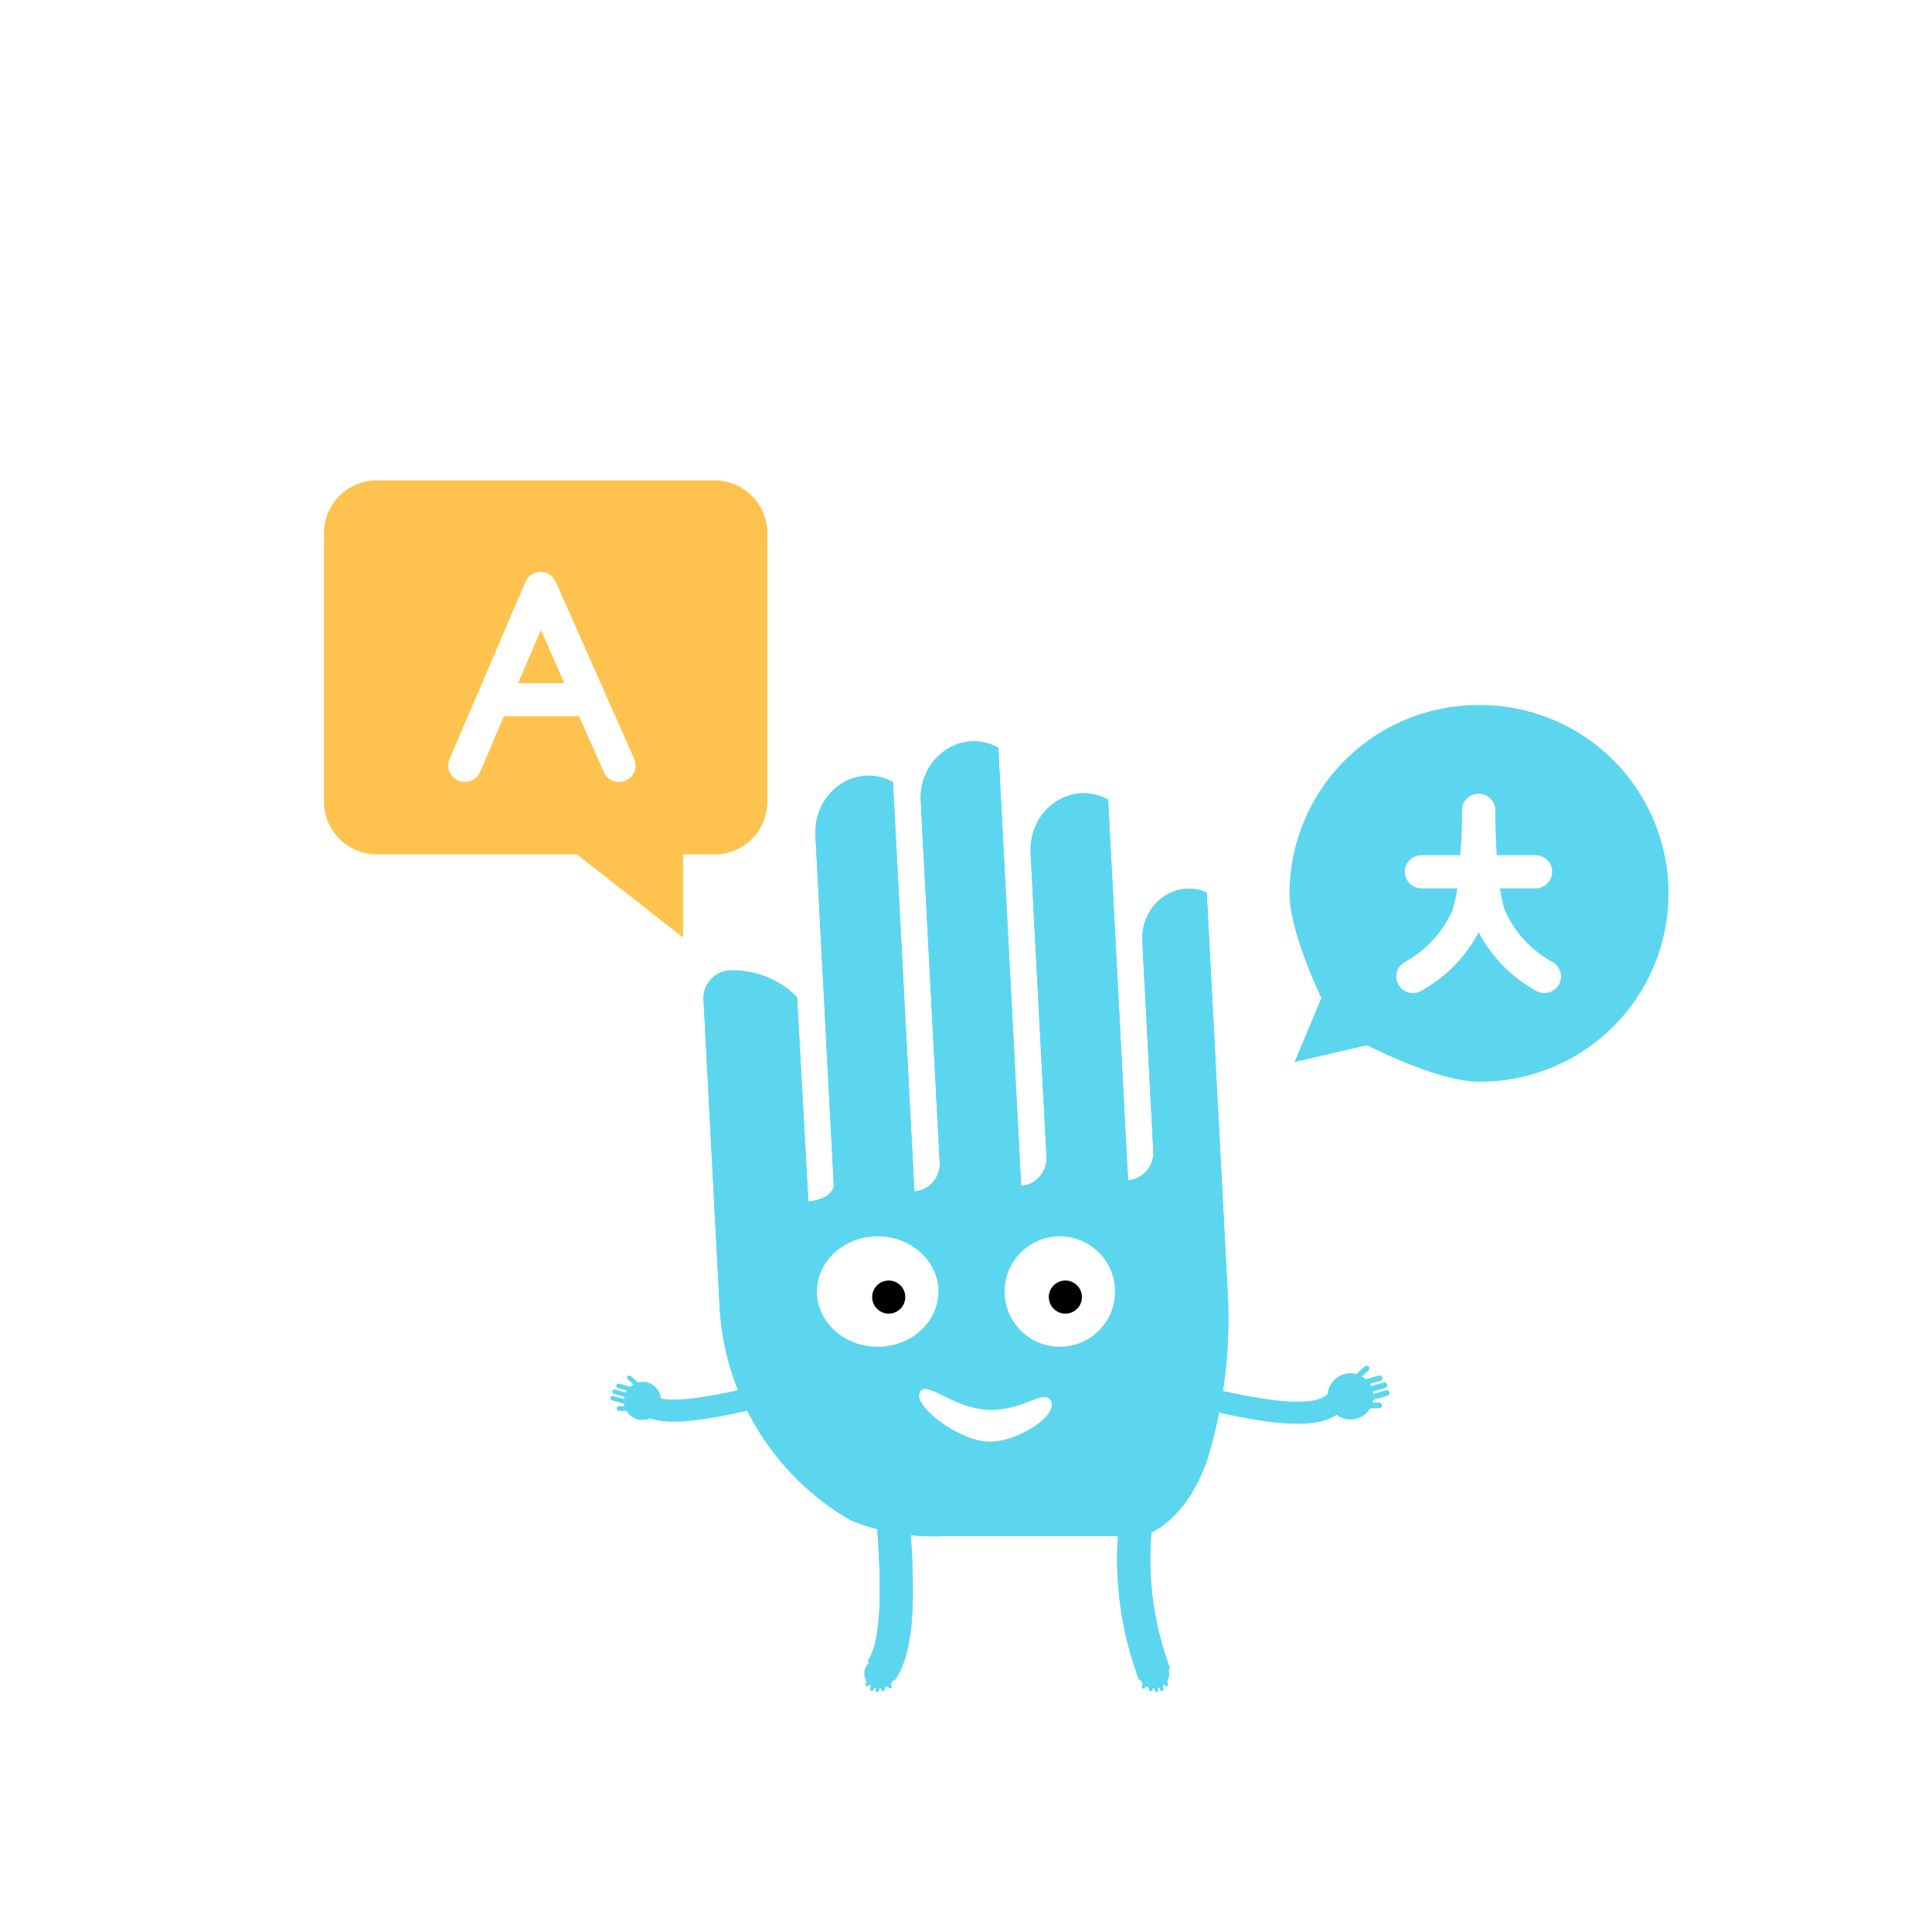 <svg xmlns="http://www.w3.org/2000/svg" xmlns:xlink="http://www.w3.org/1999/xlink" width="175" height="174" viewBox="0 0 175 174">
  <defs>
    <filter id="Rectangle_57" x="0" y="0" width="175" height="174" filterUnits="userSpaceOnUse">
      <feOffset input="SourceAlpha"/>
      <feGaussianBlur stdDeviation="7" result="blur"/>
      <feFlood flood-opacity="0.078"/>
      <feComposite operator="in" in2="blur"/>
      <feComposite in="SourceGraphic"/>
    </filter>
  </defs>
  <g id="Groupe_1640" data-name="Groupe 1640" transform="translate(-234 -1040)">
    <g transform="matrix(1, 0, 0, 1, 234, 1040)" filter="url(#Rectangle_57)">
      <rect id="Rectangle_57-2" data-name="Rectangle 57" width="133" height="132" rx="31" transform="translate(21 21)" fill="#fff"/>
    </g>
    <path id="Tracé_83" data-name="Tracé 83" d="M4.8,0H35.363a4.791,4.791,0,0,1,4.8,4.779V29.106a4.791,4.791,0,0,1-4.8,4.779H32.526v7.529l-9.618-7.529H4.8A4.791,4.791,0,0,1,0,29.106V4.779A4.791,4.791,0,0,1,4.8,0Z" transform="translate(263.346 1083.515)" fill="#fec34f"/>
    <path id="Tracé_84" data-name="Tracé 84" d="M8519.234,684.582l6.86-16.024,7.1,16.024" transform="translate(-8243.126 424.756)" fill="none" stroke="#fff" stroke-linecap="round" stroke-linejoin="round" stroke-width="3"/>
    <path id="Tracé_85" data-name="Tracé 85" d="M8523.949,691.726h7.476" transform="translate(-8244.882 411.653)" fill="none" stroke="#fff" stroke-linecap="round" stroke-width="3"/>
    <g id="Groupe_35" data-name="Groupe 35" transform="translate(350.802 1103.871)">
      <path id="Tracé_86" data-name="Tracé 86" d="M17.142,0a17.058,17.058,0,1,1,0,34.115c-3.74,0-10.116-3.3-10.116-3.3L.458,32.341l2.43-5.805S0,20.6,0,17.058A17.1,17.1,0,0,1,17.142,0Z" fill="#5cd6ef"/>
      <g id="Groupe_34" data-name="Groupe 34" transform="translate(11.179 9.544)">
        <path id="Tracé_87" data-name="Tracé 87" d="M8482,621.739s-.023,2.04.174,4.759a19.94,19.94,0,0,0,.762,4.77,11.427,11.427,0,0,0,5.01,5.514" transform="translate(-8476.035 -621.739)" fill="none" stroke="#fff" stroke-linecap="round" stroke-width="3"/>
        <path id="Tracé_88" data-name="Tracé 88" d="M8487.941,621.739s.024,2.04-.174,4.759a19.792,19.792,0,0,1-.761,4.77,11.431,11.431,0,0,1-5.011,5.514" transform="translate(-8481.996 -621.739)" fill="none" stroke="#fff" stroke-linecap="round" stroke-width="3"/>
        <path id="Tracé_89" data-name="Tracé 89" d="M8521.053,691.726H8531.4" transform="translate(-8520.286 -686.168)" fill="none" stroke="#fff" stroke-linecap="round" stroke-width="3"/>
      </g>
    </g>
    <g id="Groupe_1353" data-name="Groupe 1353" transform="translate(-877.304 859.498)">
      <path id="Tracé_1075" data-name="Tracé 1075" d="M46.024,50.513v-27.4A23.849,23.849,0,0,0,35.148,2.786a20.389,20.389,0,0,0-8.5-1.854L8.874,0S5.139.626,2.7,6.443A43.486,43.486,0,0,0,0,21.808V57.9c2.811,1.44,6.056-.782,6.056-4.126V34.855a2.521,2.521,0,0,1,2.422-2.61V66.777c3.2,1.992,7.267-.485,7.267-4.521v-27.4a2.521,2.521,0,0,1,2.422-2.61c.015,0,0-.812,0,39.75,3.232,2.011,7.267-.515,7.267-4.521V34.856a2.521,2.521,0,0,1,2.422-2.61v37.14c3.2,1.992,7.267-.485,7.267-4.521V33.074a1.79,1.79,0,0,1,.807-.887A4.457,4.457,0,0,1,37.5,31.86l.049,18.521A8.168,8.168,0,0,0,43.6,53.122,2.519,2.519,0,0,0,46.024,50.513Z" transform="translate(1223.638 319.183) rotate(177)" fill="#5cd6ef"/>
      <path id="Tracé_1076" data-name="Tracé 1076" d="M108.745,129.12a29.746,29.746,0,0,0,1.7,13.869" transform="translate(1105.446 189.186)" fill="none" stroke="#5cd6ef" stroke-miterlimit="10" stroke-width="3"/>
      <path id="Tracé_1077" data-name="Tracé 1077" d="M76.274,131.46c.418,5.774.418,10.787-1.164,12.93" transform="translate(1115.987 187.488)" fill="none" stroke="#5cd6ef" stroke-miterlimit="10" stroke-width="3"/>
      <circle id="Ellipse_302" data-name="Ellipse 302" cx="5" cy="5" r="5" transform="translate(1202.304 292.502)" fill="#fff"/>
      <ellipse id="Ellipse_303" data-name="Ellipse 303" cx="5.5" cy="5" rx="5.5" ry="5" transform="translate(1185.304 292.502)" fill="#fff"/>
      <circle id="Ellipse_304" data-name="Ellipse 304" cx="1.5" cy="1.5" r="1.5" transform="translate(1190.304 296.502)"/>
      <ellipse id="Ellipse_305" data-name="Ellipse 305" cx="1" cy="1.5" rx="1" ry="1.5" transform="translate(1206.304 296.502)"/>
      <path id="Tracé_1082" data-name="Tracé 1082" d="M3097.4,691.719c.725-.507,2.991,1.62,5.856,1.81s4.9-1.617,5.608-1.051c1.464,1.17-2.742,4.113-5.608,3.923S3095.993,692.7,3097.4,691.719Z" transform="translate(-1902.575 -385.312)" fill="#fff"/>
      <path id="Tracé_1075-2" data-name="Tracé 1075" d="M46.024,50.513v-27.4A23.849,23.849,0,0,0,35.148,2.786a20.389,20.389,0,0,0-8.5-1.854L8.874,0S5.139.626,2.7,6.443A43.486,43.486,0,0,0,0,21.808V57.9c2.811,1.44,6.056-.782,6.056-4.126V34.855a2.521,2.521,0,0,1,2.422-2.61V66.777c3.2,1.992,7.267-.485,7.267-4.521v-27.4a2.521,2.521,0,0,1,2.422-2.61c.015,0,0-.812,0,39.75,3.232,2.011,7.267-.515,7.267-4.521V34.856a2.521,2.521,0,0,1,2.422-2.61v37.14c3.2,1.992,7.267-.485,7.267-4.521V33.074a1.79,1.79,0,0,1,.807-.887A4.457,4.457,0,0,1,37.5,31.86l.049,18.521A8.168,8.168,0,0,0,43.6,53.122,2.519,2.519,0,0,0,46.024,50.513Z" transform="translate(1223.638 319.183) rotate(177)" fill="#5cd6ef"/>
      <path id="Tracé_1076-2" data-name="Tracé 1076" d="M108.745,129.12a29.746,29.746,0,0,0,1.7,13.869" transform="translate(1105.446 189.186)" fill="none" stroke="#5cd6ef" stroke-miterlimit="10" stroke-width="3"/>
      <path id="Tracé_1077-2" data-name="Tracé 1077" d="M76.274,131.46c.418,5.774.418,10.787-1.164,12.93" transform="translate(1115.987 187.488)" fill="none" stroke="#5cd6ef" stroke-miterlimit="10" stroke-width="3"/>
      <circle id="Ellipse_306" data-name="Ellipse 306" cx="5" cy="5" r="5" transform="translate(1202.304 292.502)" fill="#fff"/>
      <ellipse id="Ellipse_307" data-name="Ellipse 307" cx="5.5" cy="5" rx="5.5" ry="5" transform="translate(1185.304 292.502)" fill="#fff"/>
      <circle id="Ellipse_308" data-name="Ellipse 308" cx="1.5" cy="1.5" r="1.5" transform="translate(1190.304 296.502)"/>
      <path id="Tracé_1083" data-name="Tracé 1083" d="M3097.4,691.719c.725-.507,2.991,1.62,5.856,1.81s4.9-1.617,5.608-1.051c1.464,1.17-2.742,4.113-5.608,3.923S3095.993,692.7,3097.4,691.719Z" transform="translate(-1902.575 -385.312)" fill="#fff"/>
      <path id="Tracé_1095" data-name="Tracé 1095" d="M129.055,101.25c-1.174.607-.809,3.066-12.055.389" transform="translate(1103.92 205.619)" fill="none" stroke="#5cd6ef" stroke-miterlimit="10" stroke-width="2"/>
      <path id="Union_44" data-name="Union 44" d="M1.958,5.3V4.133A2.1,2.1,0,0,1,1.713,4.1V5.3a.244.244,0,1,1-.489,0V3.954a2.077,2.077,0,0,1-.252-.135L.817,4.4A.245.245,0,1,1,.345,4.27l.212-.793A2.066,2.066,0,0,1,2.08,0,2.074,2.074,0,0,1,4.16,2.068a2.049,2.049,0,0,1-.294,1.06l.41.837c.09.184.065.381-.057.44s-.293-.043-.383-.228l-.306-.626a2.087,2.087,0,0,1-.349.272V5.059a.244.244,0,1,1-.489,0V4.045a2.075,2.075,0,0,1-.245.059V5.3a.245.245,0,1,1-.49,0Z" transform="translate(1232.213 309.569) rotate(-106)" fill="#5cd6ef"/>
      <path id="Union_45" data-name="Union 45" d="M1.958,5.3V4.133A2.1,2.1,0,0,1,1.713,4.1V5.3a.244.244,0,1,1-.489,0V3.954a2.077,2.077,0,0,1-.252-.135L.817,4.4A.245.245,0,1,1,.345,4.27l.212-.793A2.066,2.066,0,0,1,2.08,0,2.074,2.074,0,0,1,4.16,2.068a2.049,2.049,0,0,1-.294,1.06l.41.837c.09.184.065.381-.057.44s-.293-.043-.383-.228l-.306-.626a2.087,2.087,0,0,1-.349.272V5.059a.244.244,0,1,1-.489,0V4.045a2.075,2.075,0,0,1-.245.059V5.3a.245.245,0,1,1-.49,0Z" transform="translate(1232.213 309.569) rotate(-106)" fill="#5cd6ef"/>
      <path id="Tracé_1101" data-name="Tracé 1101" d="M3.32,92.25c.984.509.678,2.569,10.1.326" transform="translate(1165.57 214.687)" fill="none" stroke="#5cd6ef" stroke-miterlimit="10" stroke-width="2"/>
      <path id="Union_47" data-name="Union 47" d="M0,2.915A1.722,1.722,0,0,1,.467,1.735L.289,1.07a.2.2,0,1,1,.4-.106l.129.484a1.742,1.742,0,0,1,.211-.113V.205a.205.205,0,0,1,.41,0v1a1.756,1.756,0,0,1,.2-.024V.205a.205.205,0,1,1,.41,0v1a1.739,1.739,0,0,1,.2.049V.41a.205.205,0,1,1,.41,0V1.444a1.749,1.749,0,0,1,.292.228l.257-.525c.075-.155.219-.24.32-.191s.123.214.048.369l-.343.7a1.718,1.718,0,0,1,.246.888A1.742,1.742,0,0,1,0,2.915Z" transform="translate(1166.258 308.288) rotate(-74)" fill="#5cd6ef"/>
      <path id="Union_52" data-name="Union 52" d="M1.3,2.914V2.751a1.394,1.394,0,0,1-.163-.019v.182a.163.163,0,0,1-.326,0V2.631a1.385,1.385,0,0,1-.162-.086V2.59a.163.163,0,1,1-.326,0V2.265A1.366,1.366,0,0,1,0,1.377a1.385,1.385,0,0,1,2.769,0,1.363,1.363,0,0,1-.2.7l.123.251a.163.163,0,0,1-.292.142L2.35,2.363a1.39,1.39,0,0,1-.232.181v.208a.163.163,0,0,1-.326,0v-.06a1.383,1.383,0,0,1-.163.039v.183a.163.163,0,0,1-.326,0Z" transform="translate(1189.881 330.471) rotate(11)" fill="#5cd6ef"/>
      <path id="Union_53" data-name="Union 53" d="M0,1.7A1.366,1.366,0,0,1,.327.812V.487a.163.163,0,0,1,.326,0V.532A1.384,1.384,0,0,1,.815.446V.163a.163.163,0,1,1,.326,0V.345A1.394,1.394,0,0,1,1.3.326V.163a.163.163,0,0,1,.326,0V.345a1.383,1.383,0,0,1,.163.039V.325a.163.163,0,0,1,.326,0V.533A1.39,1.39,0,0,1,2.35.714L2.4.6A.162.162,0,0,1,2.7.743L2.574,1a1.363,1.363,0,0,1,.2.7A1.385,1.385,0,0,1,0,1.7Z" transform="translate(1217.521 333.491) rotate(169)" fill="#5cd6ef"/>
      <circle id="Ellipse_401" data-name="Ellipse 401" cx="1.5" cy="1.5" r="1.5" transform="translate(1206.304 296.502)"/>
    </g>
  </g>
</svg>
